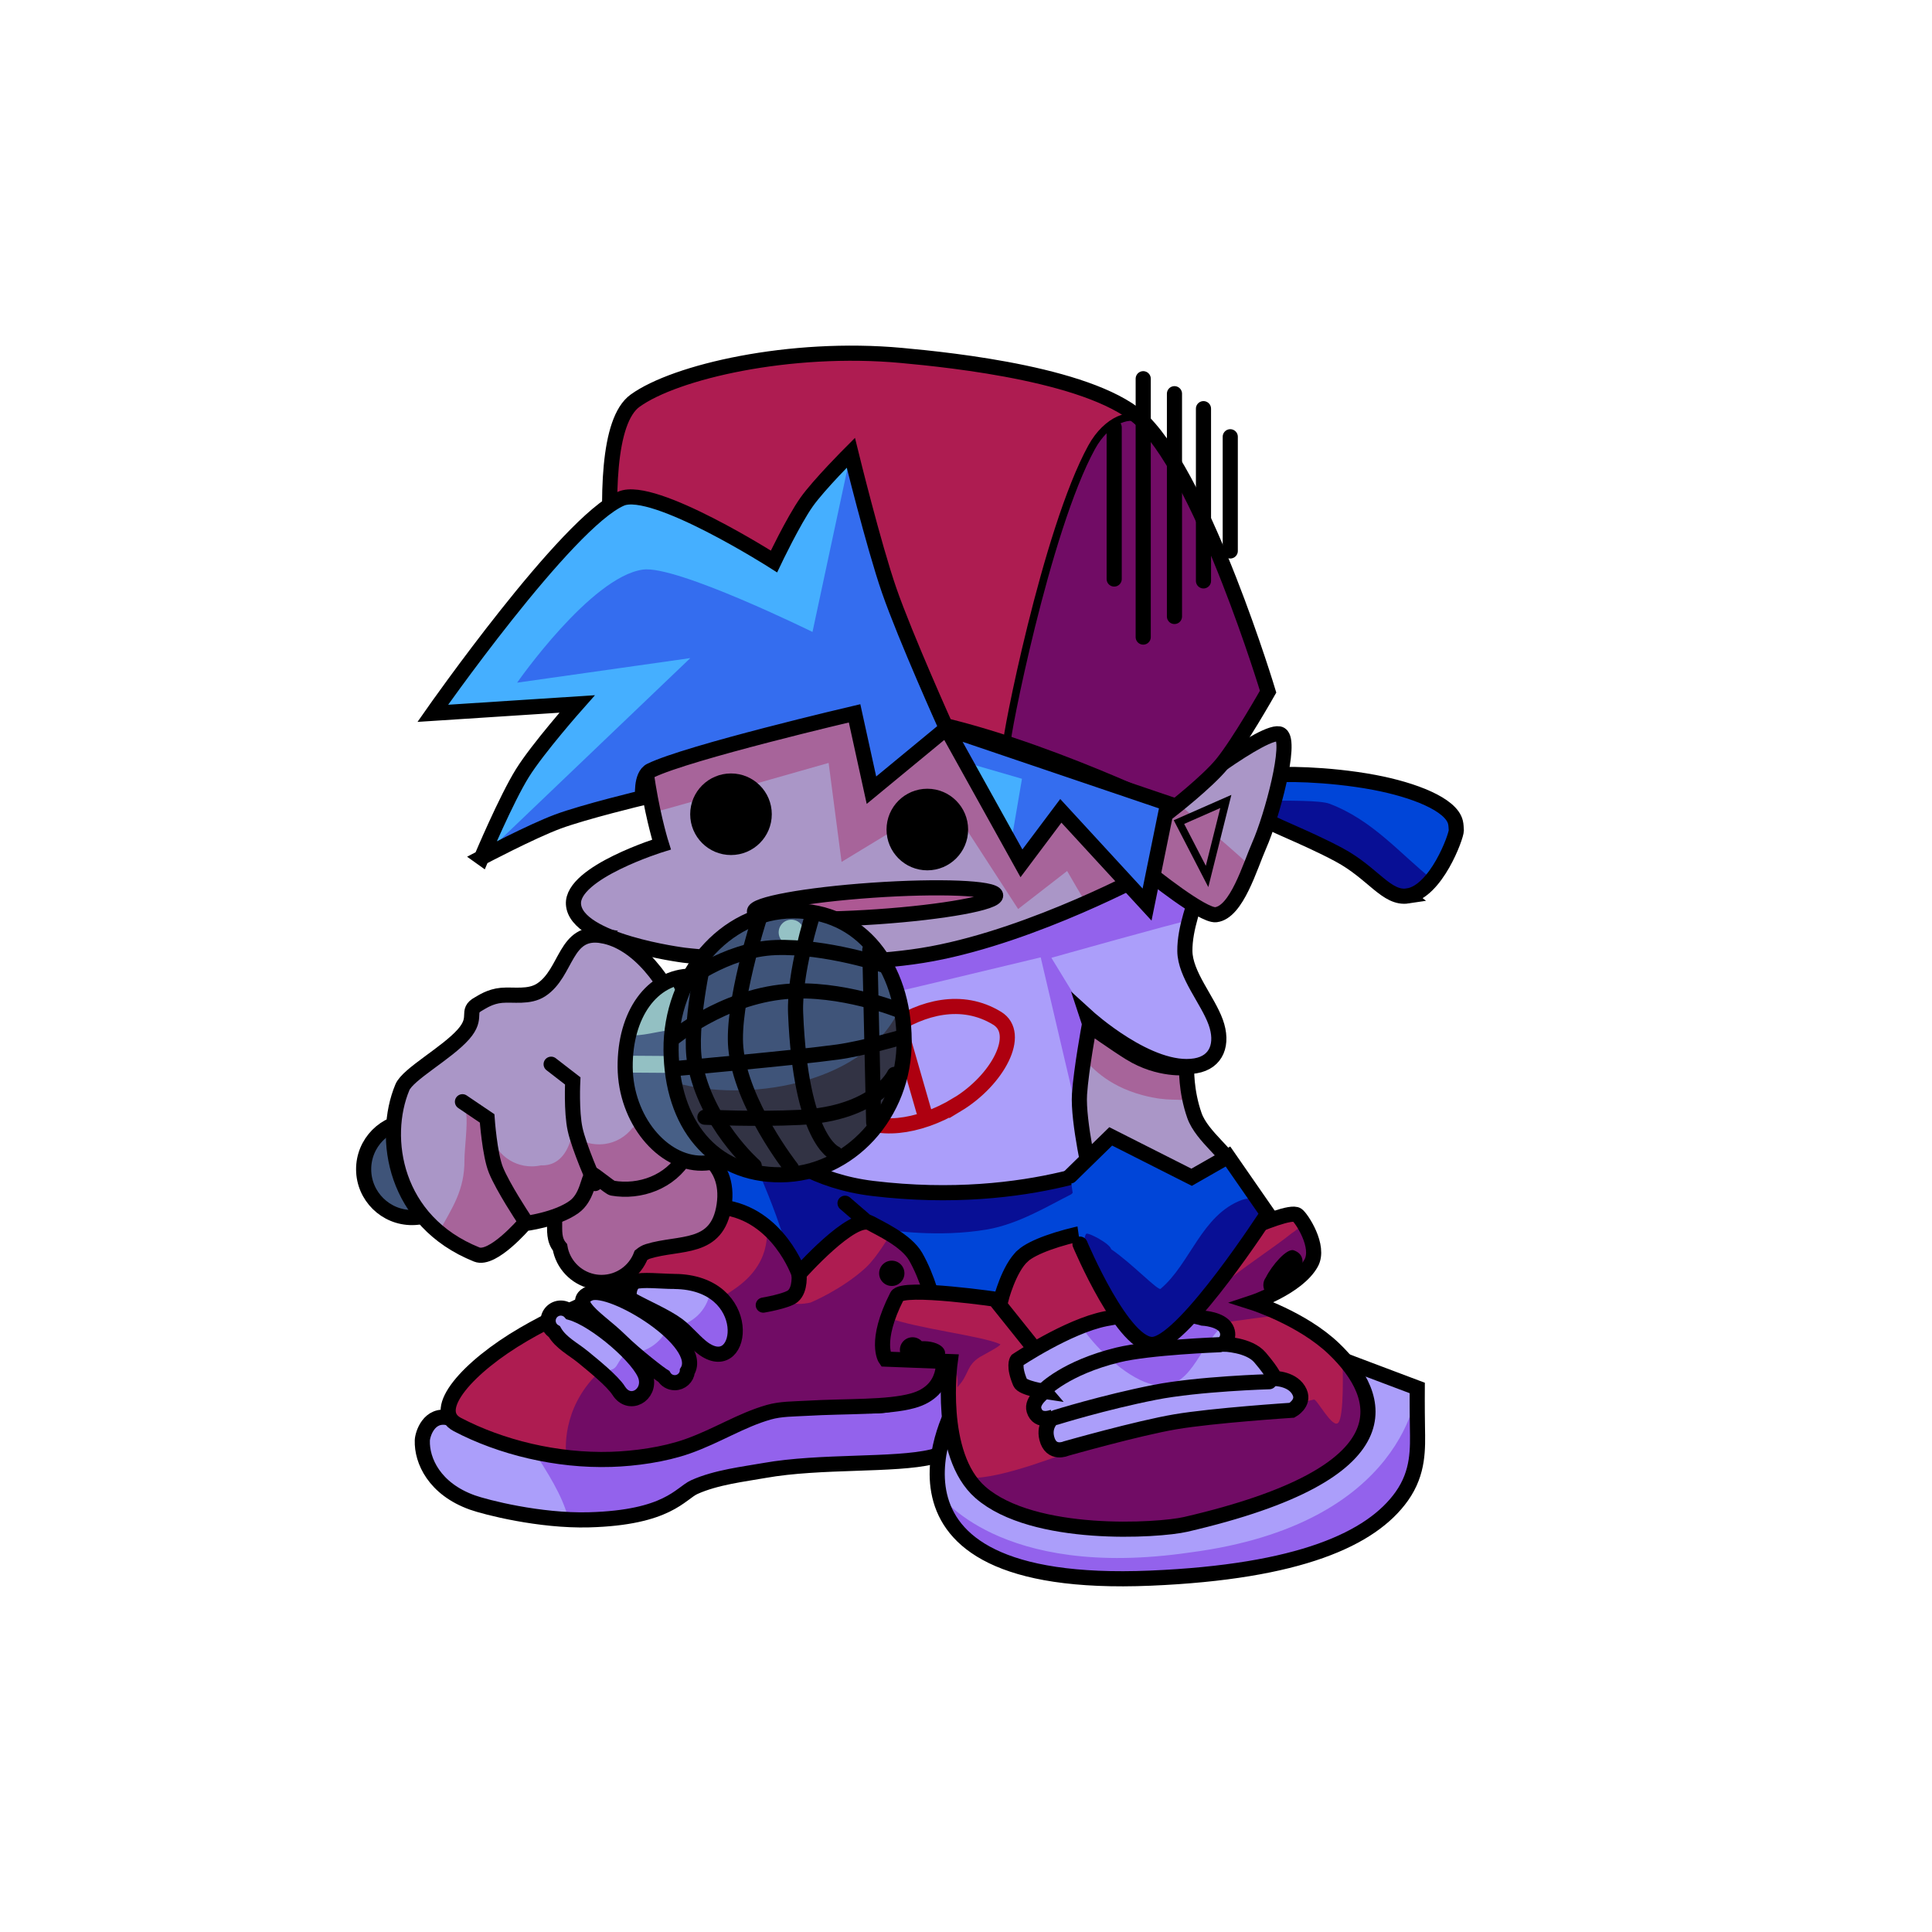 <svg version="1.1" xmlns="http://www.w3.org/2000/svg" xmlns:xlink="http://www.w3.org/1999/xlink" width="127.667" height="127.667" viewBox="0,0,127.667,127.667"><g transform="translate(-176.167,-116.167)"><g data-paper-data="{&quot;isPaintingLayer&quot;:true}" fill-rule="nonzero" stroke-linejoin="miter" stroke-miterlimit="10" stroke-dasharray="" stroke-dashoffset="0" style="mix-blend-mode: normal"><g stroke="#000000" stroke-width="1" stroke-linecap="butt"><path d="M229.703,181.143c0.508,-1.194 2.053,-4.042 3.336,-4.569c3.659,-1.502 4.696,2.315 4.866,4.863c-0.098,2.367 -1.487,6.044 -3.944,8.602c-1.694,1.764 -3.358,2.772 -4.883,3.376c-0.52,0.206 -2.896,-0.055 -4.828,-3.403c-1.806,-3.13 -2.784,-7.707 -1.596,-8.393c1.022,-0.59 6.695,0.362 6.695,0.362z" fill="#dc94e7"/><path d="M225.682,185.35c0.053,0.043 0.083,0.075 0.083,0.075l0.639,0.803c0.269,0.828 0.216,1.564 0.201,2.281c-0.019,0.883 -0.087,1.733 -0.697,2.641c-4.226,5.166 -15.224,6.398 -14.832,-2.757c0.183,-3.818 3.797,-4.843 7.537,-4.751c2.548,0.063 5.158,0.535 6.763,1.42c0,0 0.179,0.099 0.307,0.288z" fill="#f89688"/></g><g><g stroke="#000000"><path d="M253.494,193.318l1.758,9.735l-37.568,-0.986c0,0 -0.44,-9.541 1.272,-11.346c0.593,-0.626 7.22,2.039 7.22,2.039l-0.543,-3.817z" fill="#0045d8" stroke-width="0" stroke-linecap="round"/><path d="M246.958,195.084c-1.505,0.752 -3.466,1.964 -5.555,2.325c-3.234,0.559 -6.473,0.038 -6.473,0.038c0,0 0.303,3.493 0.187,5.077l-6.308,-0.166c0.11,-1.296 -0.574,-3.713 -1.366,-5.892c-0.629,-1.73 -1.373,-3.356 -1.504,-3.813c0.151,0.067 0.236,0.106 0.236,0.106l-0.543,-3.817l21.465,3.379c0,0 0.436,0.795 0.406,1.593c-0.02,0.515 -0.484,1.157 -0.546,1.168z" fill="#080f95" stroke-width="0" stroke-linecap="butt"/><path d="M253.494,193.318l1.758,9.735l-37.568,-0.986c0,0 -0.44,-9.541 1.272,-11.346c0.593,-0.626 7.22,2.039 7.22,2.039l-0.543,-3.817z" fill="none" stroke-width="1" stroke-linecap="round"/><path d="M232.008,195.677l2.187,1.887" fill="none" stroke-width="1" stroke-linecap="round"/></g><g><path d="M240.613,209.636c0,0.335 -1.631,2.504 -2.855,2.799c-2.462,0.593 -7.389,0.242 -11.077,0.901c-1.337,0.239 -3.196,0.449 -4.631,1.098c-0.924,0.418 -1.743,2.021 -6.963,2.163c-3.257,0.089 -6.834,-0.832 -7.712,-1.147c-2.502,-0.898 -3.344,-2.765 -3.301,-4.098c0.013,-0.39 0.428,-1.816 1.76,-1.488c0.906,0.223 3.464,1.845 6.173,2.245c3.293,0.486 6.895,0.062 7.942,-0.194c2.515,-0.615 4.63,-2.038 7.069,-2.817c2.582,-0.825 5.972,0.35 8.047,-0.152c2.71,-0.655 3.813,-2.837 4.394,-2.556c0.938,0.454 1.155,2.559 1.155,3.246z" fill="#ab9efa" stroke="none" stroke-width="0" stroke-linecap="butt"/><path d="M237.758,212.435c-2.462,0.593 -7.389,0.242 -11.077,0.901c-1.337,0.239 -3.196,0.449 -4.631,1.098c-0.924,0.418 -1.743,2.021 -6.963,2.163c-0.444,0.012 -0.894,0.005 -1.342,-0.016c-0.436,-1.68 -1.419,-3.106 -2.326,-4.578c0.195,0.041 0.39,0.076 0.587,0.105c3.293,0.486 6.895,0.062 7.942,-0.194c2.515,-0.615 4.63,-2.038 7.069,-2.817c2.582,-0.825 5.972,0.35 8.047,-0.152c2.71,-0.655 3.813,-2.837 4.394,-2.556c0.938,0.454 1.155,2.559 1.155,3.246c0,0.335 -1.631,2.504 -2.855,2.799z" fill="#9362ec" stroke="none" stroke-width="0" stroke-linecap="butt"/><path d="M240.613,209.636c0,0.335 -1.631,2.504 -2.855,2.799c-2.462,0.593 -7.389,0.242 -11.077,0.901c-1.337,0.239 -3.196,0.449 -4.631,1.098c-0.924,0.418 -1.743,2.021 -6.963,2.163c-3.257,0.089 -6.834,-0.832 -7.712,-1.147c-2.502,-0.898 -3.344,-2.765 -3.301,-4.098c0.013,-0.39 0.428,-1.816 1.76,-1.488c0.906,0.223 3.464,1.845 6.173,2.245c3.293,0.486 6.895,0.062 7.942,-0.194c2.515,-0.615 4.63,-2.038 7.069,-2.817c2.582,-0.825 5.972,0.35 8.047,-0.152c2.71,-0.655 3.813,-2.837 4.394,-2.556c0.938,0.454 1.155,2.559 1.155,3.246z" fill="none" stroke="#000000" stroke-width="1" stroke-linecap="butt"/><path d="M217.555,201.209l-1.329,-3.731c0,0 2.811,-2.124 7.657,-1.541c3.722,0.447 5.08,4.415 5.08,4.415c0,0 3.575,-4.041 4.74,-3.354c0.516,0.304 2.344,1.108 2.975,2.217c1.537,2.704 1.806,6.626 1.806,6.626c0,0 0.417,2.214 -1.991,2.885c-1.68,0.469 -4.343,0.344 -7.032,0.501c-0.853,0.05 -1.696,0.034 -2.49,0.26c-1.844,0.524 -3.423,1.567 -5.376,2.256c-1.554,0.548 -3.472,0.81 -5.042,0.859c-3.611,0.113 -7.303,-0.803 -10.162,-2.301c-1.835,-0.961 0.719,-3.828 4.374,-5.956c3.267,-1.902 6.791,-3.135 6.791,-3.135z" fill="#ae1c51" stroke="#000000" stroke-width="0" stroke-linecap="round"/><path d="M226.89,197.311c0.569,0.502 1.738,1.993 1.902,3.004c0.139,0.857 -0.709,1.235 -0.485,1.757c0.199,0.463 1.428,0.166 1.428,0.166c0,0 2.047,-0.844 3.629,-2.292c0.772,-0.707 1.641,-2.23 1.641,-2.23c0,0 1.333,0.9 1.673,1.499c1.537,2.704 1.806,6.626 1.806,6.626c0,0 0.417,2.214 -1.991,2.885c-1.68,0.469 -4.343,0.344 -7.032,0.501c-0.853,0.05 -1.696,0.034 -2.49,0.26c-1.844,0.524 -3.423,1.567 -5.376,2.256c-1.554,0.548 -3.472,0.81 -5.042,0.859c-0.985,0.031 -2.956,-0.128 -2.956,-0.128c0,0 -0.456,-2.697 1.665,-5.126c2.448,-2.803 6.883,-4.112 9.65,-6.151c2.494,-1.838 1.783,-4.058 1.979,-3.885z" fill="#710c65" stroke="#000000" stroke-width="0" stroke-linecap="round"/><path d="M228.963,200.308c0,0 0.129,1.064 -0.406,1.511c-0.388,0.325 -1.953,0.59 -1.953,0.59" fill="none" stroke="#000000" stroke-width="1" stroke-linecap="round"/><path d="M234.26,200.308c0,-0.462 0.374,-0.836 0.836,-0.836c0.462,0 0.836,0.374 0.836,0.836c0,0.462 -0.374,0.836 -0.836,0.836c-0.462,0 -0.836,-0.374 -0.836,-0.836z" fill="#000000" stroke="none" stroke-width="0.5" stroke-linecap="butt"/><path d="M217.555,201.209l-1.329,-3.731c0,0 2.811,-2.124 7.657,-1.541c3.722,0.447 5.08,4.415 5.08,4.415c0,0 3.575,-4.041 4.74,-3.354c0.516,0.304 2.344,1.108 2.975,2.217c1.537,2.704 1.806,6.626 1.806,6.626c0,0 0.417,2.214 -1.991,2.885c-1.68,0.469 -4.343,0.344 -7.032,0.501c-0.853,0.05 -1.696,0.034 -2.49,0.26c-1.844,0.524 -3.423,1.567 -5.376,2.256c-1.554,0.548 -3.472,0.81 -5.042,0.859c-3.611,0.113 -7.303,-0.803 -10.162,-2.301c-1.835,-0.961 0.719,-3.828 4.374,-5.956c3.267,-1.902 6.791,-3.135 6.791,-3.135z" fill="none" stroke="#000000" stroke-width="1" stroke-linecap="round"/><path d="M212.388,203.439c0,-0.269 0.127,-0.508 0.323,-0.661c-0.142,0.306 -0.231,0.642 -0.253,0.996c-0.045,-0.103 -0.07,-0.216 -0.07,-0.335z" fill="#db93e6" stroke="none" stroke-width="0.5" stroke-linecap="butt"/><path d="M220.729,200.845c5.363,0.047 4.656,6.303 1.977,4.474c-0.564,-0.385 -1.146,-1.136 -1.753,-1.588c-0.808,-0.602 -2.207,-1.188 -3.053,-1.672c-0.291,-0.131 -0.169,-1.019 0.235,-1.192c0.404,-0.173 1.733,-0.029 2.595,-0.021z" fill="#ab9efa" stroke="none" stroke-width="0.5" stroke-linecap="butt"/><path d="M221.589,206.784c-0.043,0.422 -0.399,0.751 -0.832,0.751c-0.307,0 -0.575,-0.165 -0.721,-0.412c-0.231,-0.132 -1.851,-1.371 -2.881,-2.384c-0.872,-0.857 -1.898,-1.528 -2.335,-2.165c-0.321,-0.467 -0.114,-0.78 0.332,-0.95c1.444,-0.55 7.604,3.206 6.437,5.159z" data-paper-data="{&quot;index&quot;:null}" fill="#ab9efa" stroke="none" stroke-width="0.5" stroke-linecap="butt"/><path d="M218.849,207.163c0.335,1.267 -1.091,2.009 -1.795,0.903c-0.419,-0.658 -1.71,-1.692 -2.341,-2.213c-0.664,-0.549 -1.484,-0.942 -1.913,-1.693c-0.246,-0.145 -0.412,-0.414 -0.412,-0.721c0,-0.462 0.374,-0.836 0.836,-0.836c0.254,0 0.482,0.114 0.636,0.293c1.656,0.454 4.673,3.07 4.989,4.268z" fill="#ab9efa" stroke="none" stroke-width="0.5" stroke-linecap="butt"/><path d="M222.706,205.318c-0.542,-0.37 -1.101,-1.078 -1.683,-1.534c1.105,-0.277 1.948,-1.213 2.087,-2.366c2.652,1.513 1.778,5.39 -0.405,3.9z" fill="#9362ec" stroke="none" stroke-width="0.5" stroke-linecap="butt"/><path d="M221.589,206.784c-0.043,0.422 -0.399,0.751 -0.832,0.751c-0.307,0 -0.575,-0.165 -0.721,-0.412c-0.169,-0.097 -1.454,-0.787 -2.106,-1.547c0.89,-0.064 1.664,-0.546 2.127,-1.251c0.747,0.866 1.941,1.773 1.531,2.459z" data-paper-data="{&quot;index&quot;:null}" fill="#9362ec" stroke="none" stroke-width="0.5" stroke-linecap="butt"/><path d="M218.849,207.163c0.335,1.267 -1.091,2.009 -1.795,0.903c-0.24,-0.377 -0.503,-0.877 -0.803,-1.333c0.743,-0.056 0.605,-0.403 1.072,-0.927c0.368,0.515 1.432,0.999 1.526,1.357z" fill="#9362ec" stroke="none" stroke-width="0.5" stroke-linecap="butt"/><path d="M220.729,200.845c5.363,0.047 4.656,6.303 1.977,4.474c-0.564,-0.385 -1.146,-1.136 -1.753,-1.588c-0.808,-0.602 -2.207,-1.188 -3.053,-1.672c-0.291,-0.131 -0.169,-1.019 0.235,-1.192c0.404,-0.173 1.733,-0.029 2.595,-0.021z" fill="none" stroke="#000000" stroke-width="1" stroke-linecap="butt"/><path d="M221.589,206.784c-0.043,0.422 -0.399,0.751 -0.832,0.751c-0.307,0 -0.575,-0.165 -0.721,-0.412c-0.231,-0.132 -1.851,-1.371 -2.881,-2.384c-0.872,-0.857 -1.898,-1.528 -2.335,-2.165c-0.321,-0.467 -0.114,-0.78 0.332,-0.95c1.444,-0.55 7.604,3.206 6.437,5.159z" data-paper-data="{&quot;index&quot;:null}" fill="none" stroke="#000000" stroke-width="1" stroke-linecap="butt"/><path d="M217.054,208.067c-0.419,-0.658 -1.71,-1.692 -2.341,-2.213c-0.664,-0.549 -1.484,-0.942 -1.913,-1.693c-0.246,-0.145 -0.412,-0.414 -0.412,-0.721c0,-0.462 0.374,-0.836 0.836,-0.836c0.254,0 0.482,0.114 0.636,0.293c1.656,0.454 4.673,3.07 4.989,4.268c0.317,1.198 -1.091,2.009 -1.795,0.903z" fill="none" stroke="#000000" stroke-width="1" stroke-linecap="butt"/></g><g><path d="M239.37,208.914c0,0 0.392,8.34 14.607,6.239c13.499,-1.995 10.839,-9.156 10.839,-9.156l5.003,1.887c0,0 -0.009,1.189 0.013,2.617c0.02,1.372 0.095,2.951 -1.037,4.543c-2,2.814 -6.761,4.992 -16.602,5.407c-20.062,0.846 -12.823,-11.538 -12.823,-11.538z" fill="#ab9efa" stroke="#000000" stroke-width="0" stroke-linecap="round"/><path d="M238.241,214.926c-0.017,-0.079 3.879,5.673 16.551,3.83c14.357,-1.866 15.027,-10.871 15.027,-10.871c0,0 -0.009,1.189 0.013,2.617c0.02,1.372 0.095,2.951 -1.037,4.543c-2,2.814 -6.761,4.992 -16.602,5.407c-10.113,0.426 -13.289,-2.509 -13.951,-5.525z" fill="#9362ec" stroke="#000000" stroke-width="0" stroke-linecap="round"/><path d="M239.37,208.914c0,0 0.392,8.34 14.607,6.239c13.499,-1.995 10.839,-9.156 10.839,-9.156l5.003,1.887c0,0 -0.009,1.189 0.013,2.617c0.02,1.372 0.095,2.951 -1.037,4.543c-2,2.814 -6.761,4.992 -16.602,5.407c-20.062,0.846 -12.823,-11.538 -12.823,-11.538z" fill="none" stroke="#000000" stroke-width="1" stroke-linecap="round"/><path d="M243.758,199.145c1.316,-1.176 6.834,-2.372 9.541,-1.847c1.634,0.317 1.353,1.938 1.353,1.938c0,0 6.505,-3.29 7.231,-2.782c0.283,0.198 1.533,2.077 0.927,3.174c-0.898,1.625 -3.87,2.611 -3.87,2.611c0,0 0.387,0.123 0.98,0.366c-4.38,0.271 -10.457,2.817 -13.096,2.978c-0.289,0.018 -0.094,-0.573 -0.15,-0.857c-0.239,-1.212 -0.365,-2.585 -1.152,-3.605c-0.532,-0.69 -1.208,-1.287 -1.967,-1.77c0.065,-0.074 0.132,-0.143 0.201,-0.205z" fill="#ff292e" stroke="#000000" stroke-width="0" stroke-linecap="butt"/><path d="M238.956,206.141l-4.266,-0.164c0,0 -0.76,-1.066 0.65,-3.956l0.443,0.776c0.896,1.568 5.913,-0.097 5.43,2.85c-0.111,0.679 -0.521,0.928 -1.671,1.494c0.111,-0.615 -0.586,-1 -0.586,-1z" fill="#ff292e" stroke="#000000" stroke-width="0" stroke-linecap="butt"/><path d="M258.172,209.1c0.369,-0.083 0.882,-0.111 1.469,-0.118c-0.646,0.168 -1.328,0.236 -2.029,0.242c0.207,-0.045 0.395,-0.087 0.56,-0.124z" fill="#ac0e49" stroke="#000000" stroke-width="0" stroke-linecap="butt"/><path d="M242.301,202.067c0,0 0.523,-2.087 1.457,-2.921c1.316,-1.176 6.834,-2.372 9.541,-1.847c1.634,0.317 1.353,1.938 1.353,1.938c0,0 6.505,-3.29 7.231,-2.782c0.283,0.198 1.533,2.077 0.927,3.174c-0.898,1.625 -3.87,2.611 -3.87,2.611c0,0 3.277,1.041 5.383,3.064c3.272,3.142 5.004,8.168 -9.808,11.596c-1.791,0.414 -10.065,0.936 -13.559,-2.113c-2.86,-2.496 -2.001,-8.644 -2.001,-8.644l-4.266,-0.164c0,0 -0.796,-1.117 0.754,-4.164c0.362,-0.713 6.858,0.254 6.858,0.254z" fill="#ae1c51" stroke="#000000" stroke-width="0" stroke-linecap="round"/><path d="M238.956,206.141l-4.266,-0.164c0,0 -0.543,-0.761 0.14,-2.742c1.976,0.736 6.212,1.201 7.428,1.756c0.145,0.066 -1.201,0.759 -1.351,0.855c-0.891,0.567 -0.699,1.128 -1.403,1.903c-0.025,0.027 -0.049,0.055 -0.073,0.083c0.14,-1.006 -0.475,-1.691 -0.475,-1.691z" fill="#710c65" stroke="#000000" stroke-width="0" stroke-linecap="butt"/><path d="M238.216,206.272c-0.273,0.244 -2.55,0.173 -2.501,-0.539c-0.053,-0.11 -0.083,-0.234 -0.083,-0.364c0,-0.462 0.374,-0.836 0.836,-0.836c0.241,0 0.457,0.102 0.61,0.264c1.116,-0.05 2.129,0.589 1.138,1.475z" fill="#000000" stroke="none" stroke-width="0.5" stroke-linecap="butt"/><path d="M254.516,216.898c-1.791,0.414 -10.065,0.936 -13.559,-2.113c-0.32,-0.279 -0.583,-0.603 -0.798,-0.96c3.213,0.178 11.224,-3.766 14.153,-4.468c1.761,-0.422 5.913,0.014 8.682,-0.709c0.185,-0.048 1.226,1.942 1.602,1.538c0.401,-0.429 0.299,-3.595 0.284,-4.303c2.77,3.154 3.565,7.791 -10.365,11.015z" fill="#710c65" stroke="#000000" stroke-width="0" stroke-linecap="butt"/><path d="M262.81,199.628c-0.898,1.625 -3.87,2.611 -3.87,2.611c0,0 0.889,0.283 2.039,0.839c-2.618,0.167 -5.352,0.925 -5.54,0.303c-0.449,-1.481 3.967,-4.013 6.075,-5.714c0.3,-0.184 0.562,-0.424 0.772,-0.704c0.434,0.681 0.96,1.876 0.523,2.665z" fill="#710c65" stroke="#000000" stroke-width="0" stroke-linecap="butt"/><path d="M242.086,202.238l2.402,3.002" fill="none" stroke="#000000" stroke-width="1" stroke-linecap="round"/><path d="M245.202,208.114c0,0 -1.467,-0.219 -1.621,-0.583c-0.466,-1.103 -0.208,-1.475 -0.208,-1.475c0,0 3.347,-2.245 5.842,-2.745c4.079,-0.817 6.423,-0.043 6.423,-0.043c0,0 1.216,0.058 1.553,0.687c0.313,0.583 -0.181,1.028 -0.181,1.028c0,0 1.696,0.035 2.417,0.883c0.946,1.112 0.956,1.39 0.956,1.39c0,0 1.265,-0.003 1.67,0.921c0.317,0.724 -0.512,1.18 -0.512,1.18c0,0 -5.207,0.339 -7.707,0.763c-2.475,0.42 -7.218,1.767 -7.218,1.767c0,0 -0.991,0.447 -1.276,-0.674c-0.236,-0.931 0.461,-1.428 0.461,-1.428c0,0 -1.032,0.465 -1.306,-0.437c-0.187,-0.616 0.706,-1.235 0.706,-1.235z" fill="#ab9efa" stroke="#000000" stroke-width="0" stroke-linecap="round"/><path d="M249.215,203.31c4.079,-0.817 6.423,-0.043 6.423,-0.043c0,0 0.908,0.043 1.373,0.461c-1.717,1.496 -2.128,4.451 -4.626,3.937c-1.531,-0.315 -3.564,-2.094 -4.786,-3.859c0.55,-0.217 1.102,-0.394 1.616,-0.497z" fill="#9362ec" stroke="#000000" stroke-width="0" stroke-linecap="round"/><path d="M245.931,209.829c0,0 3.183,-0.995 6.535,-1.654c2.905,-0.571 7.574,-0.705 7.574,-0.705" fill="none" stroke="#000000" stroke-width="1" stroke-linecap="round"/><path d="M245.159,208.028c0,0 1.427,-1.483 4.888,-2.328c2.061,-0.503 6.706,-0.674 6.706,-0.674" fill="none" stroke="#000000" stroke-width="1" stroke-linecap="round"/><path d="M245.202,208.114c0,0 -1.467,-0.219 -1.621,-0.583c-0.466,-1.103 -0.208,-1.475 -0.208,-1.475c0,0 3.347,-2.245 5.842,-2.745c4.079,-0.817 6.423,-0.043 6.423,-0.043c0,0 1.216,0.058 1.553,0.687c0.313,0.583 -0.181,1.028 -0.181,1.028c0,0 1.696,0.035 2.417,0.883c0.946,1.112 0.956,1.39 0.956,1.39c0,0 1.265,-0.003 1.67,0.921c0.317,0.724 -0.512,1.18 -0.512,1.18c0,0 -5.207,0.339 -7.707,0.763c-2.475,0.42 -7.218,1.767 -7.218,1.767c0,0 -0.991,0.447 -1.276,-0.674c-0.236,-0.931 0.461,-1.428 0.461,-1.428c0,0 -1.032,0.465 -1.306,-0.437c-0.187,-0.616 0.706,-1.235 0.706,-1.235z" fill="none" stroke="#000000" stroke-width="1" stroke-linecap="round"/><path d="M261.65,198.786c1.15,0.383 0.404,1.847 -0.4,2.633c-0.13,0.293 -0.424,0.498 -0.765,0.498c-0.462,0 -0.836,-0.374 -0.836,-0.836c0,-0.187 0.061,-0.359 0.165,-0.498c0.393,-0.795 1.384,-1.947 1.837,-1.796z" fill="#000000" stroke="none" stroke-width="0.5" stroke-linecap="butt"/><path d="M243.758,199.145c1.316,-1.176 6.834,-2.372 9.541,-1.847c1.634,0.317 1.353,1.938 1.353,1.938c0,0 6.505,-3.29 7.231,-2.782c0.283,0.198 1.533,2.077 0.927,3.174c-0.898,1.625 -3.87,2.611 -3.87,2.611c0,0 3.277,1.041 5.383,3.064c3.272,3.142 5.004,8.168 -9.808,11.596c-1.791,0.414 -10.065,0.936 -13.559,-2.113c-2.86,-2.496 -2.001,-8.644 -2.001,-8.644l-4.266,-0.164c0,0 -0.796,-1.117 0.754,-4.164c0.362,-0.713 6.858,0.254 6.858,0.254c0,0 0.523,-2.087 1.457,-2.921z" fill="none" stroke="#000000" stroke-width="1" stroke-linecap="round"/></g><g><path d="M234.911,180.97c0,0 -1.026,-4.096 1.032,-5.337c5.69,-3.434 12.348,-2.328 12.348,-2.328c0,0 4.35,-2.344 6.741,-1.588c2.153,0.681 -0.595,4.242 -0.569,7.296c0.013,1.556 1.508,3.231 2.038,4.7c0.511,1.415 0.087,2.649 -1.344,2.887c-3.022,0.501 -7.144,-3.259 -7.144,-3.259l3.03,9.199c0,0 -6.684,3.431 -17.205,2.161c-7.482,-0.903 -9.798,-6.761 -9.798,-6.761c0,0 2.671,-2.617 4.488,-3.781c1.807,-1.159 6.384,-3.188 6.384,-3.188z" fill="#ab9efa" stroke="#000000" stroke-width="0" stroke-linecap="round"/><path d="M234.911,180.97c0,0 -1.026,-4.096 1.032,-5.337c5.69,-3.434 12.348,-2.328 12.348,-2.328c0,0 4.35,-2.344 6.741,-1.588c1.684,0.533 0.37,2.828 -0.271,5.264c-0.707,0.111 -9.118,2.478 -9.118,2.478l2.369,3.881l3.03,9.199c0,0 -0.972,0.499 -2.759,1.046c-0.183,-0.614 -3.346,-14.155 -3.346,-14.155c0,0 -13.832,3.325 -13.6,3.212c1.783,-0.878 3.573,-1.672 3.573,-1.672z" fill="#9362ec" stroke="#000000" stroke-width="0" stroke-linecap="butt"/><path d="M248.291,173.304c0,0 4.35,-2.344 6.741,-1.588c2.153,0.681 -0.595,4.242 -0.569,7.296c0.013,1.556 1.508,3.231 2.038,4.7c0.511,1.415 0.087,2.649 -1.344,2.887c-3.022,0.501 -7.144,-3.259 -7.144,-3.259l3.03,9.199c0,0 -6.684,3.431 -17.205,2.161c-7.482,-0.903 -9.798,-6.761 -9.798,-6.761c0,0 2.671,-2.617 4.488,-3.781c1.807,-1.159 6.384,-3.188 6.384,-3.188c0,0 -1.026,-4.096 1.032,-5.337c2.058,-1.242 12.348,-2.328 12.348,-2.328z" fill="none" stroke="#000000" stroke-width="1" stroke-linecap="round"/><g fill="none" stroke="#ae0010" stroke-width="1"><path d="M239.397,189.172c-2.618,1.578 -5.393,1.835 -6.865,0.669c-1.512,-1.197 -0.032,-4.019 2.573,-5.754c1.967,-1.311 4.595,-2.075 6.954,-0.633c1.657,1.013 0.058,4.079 -2.662,5.718z" stroke-linecap="butt"/><path d="M235.583,183.926l1.63,5.661" stroke-linecap="round"/></g><path d="M247.698,173.879c-0.158,0.277 -0.33,0.54 -0.515,0.79c-1.857,2.513 -4.998,3.679 -8.276,3.616c-1.079,-0.021 -3.584,-0.185 -3.344,-1.838c0.445,-3.069 11.252,-4.114 11.71,-3.313z" fill="#f89688" stroke="#000000" stroke-width="1" stroke-linecap="butt"/></g><g stroke="#000000" stroke-linecap="round"><path d="M248.148,183.926c0,0 1.778,1.258 2.701,1.827c1.918,1.184 3.732,0.96 3.732,0.96c0,0 -0.067,1.518 0.515,3.171c0.497,1.408 2.422,2.669 2.344,3.3c-0.163,1.331 -2.476,2.066 -4.533,2.162c-3.404,0.159 -4.603,-1.128 -4.603,-1.128c0,0 -0.923,-3.934 -0.803,-5.753c0.107,-1.617 0.646,-4.54 0.646,-4.54z" fill="#aa96c7" stroke-width="0"/><path d="M248.148,183.926c0,0 1.778,1.258 2.701,1.827c1.918,1.184 3.732,0.96 3.732,0.96c0,0 -0.044,0.991 0.246,2.243c-0.829,-0.25 -1.373,0.053 -3.141,-0.415c-2.501,-0.662 -3.477,-2.026 -3.911,-2.371c0.178,-1.191 0.373,-2.244 0.373,-2.244z" fill="#a7649a" stroke-width="0"/><path d="M250.849,185.753c1.918,1.184 3.732,0.96 3.732,0.96c0,0 -0.067,1.518 0.515,3.171c0.497,1.408 2.422,2.669 2.344,3.3c-0.163,1.331 -2.476,2.066 -4.533,2.162c-3.404,0.159 -4.603,-1.128 -4.603,-1.128c0,0 -0.923,-3.934 -0.803,-5.753c0.107,-1.617 0.646,-4.54 0.646,-4.54c0,0 1.778,1.258 2.701,1.827z" fill="none" stroke-width="1"/></g><g><path d="M246.89,193.876l2.674,-2.616l5.346,2.702l2.402,-1.372l2.616,3.774c0,0 -5.356,8.287 -7.496,8.635c-1.979,0.322 -4.898,-6.619 -4.898,-6.619z" fill="#0045d8" stroke="#000000" stroke-width="0" stroke-linecap="round"/><path d="M252.857,201.334c1.974,-1.657 2.707,-4.894 5.388,-5.88c0.4,-0.147 1.263,-0.171 1.427,0.362c0.304,0.991 -5.778,9.206 -7.379,9.146c-1.398,-0.053 -3.396,-3.065 -4.22,-5.178c-0.486,-1.247 -0.2,-2.069 -0.122,-2.089c0.136,-0.096 1.561,0.644 1.643,1.021c1.362,0.928 3.096,2.759 3.263,2.618z" fill="#080f95" stroke="none" stroke-width="0.5" stroke-linecap="butt"/><path d="M246.89,193.875l2.674,-2.616l5.346,2.702l2.402,-1.372l2.616,3.774c0,0 -5.356,8.287 -7.496,8.635c-1.979,0.322 -4.898,-6.619 -4.898,-6.619" fill="none" stroke="#000000" stroke-width="1" stroke-linecap="round"/></g></g><path d="M176.167,243.833v-127.667h127.667v127.667z" fill="none" stroke="none" stroke-width="NaN" stroke-linecap="butt"/><g><path d="M269.193,175.371c-1.402,0.214 -2.287,-1.509 -4.538,-2.716c-2.295,-1.23 -4.79,-2.115 -5.085,-2.473c-0.824,-1.001 0.257,-2.093 0.853,-2.767c0.114,-0.129 3.44,-0.136 6.554,0.452c2.62,0.494 5.089,1.458 5.368,2.64c0.022,0.094 0.035,0.188 0.04,0.281c0.01,0.082 0.015,0.165 0.015,0.249c0,0.419 -1.337,4.048 -3.208,4.333z" fill="#0045d8" stroke="none" stroke-width="0.5" stroke-linecap="butt"/><path d="M269.193,175.371c-1.402,0.214 -2.287,-1.509 -4.538,-2.716c-2.295,-1.23 -4.79,-2.115 -5.085,-2.473c-0.297,-0.361 -0.346,-0.733 -0.261,-1.093c2.071,-0.029 4.119,-0.031 4.693,0.183c2.85,1.064 4.685,3.314 6.803,5.004c-0.465,0.566 -1.011,1.003 -1.613,1.095z" fill="#080f95" stroke="none" stroke-width="0.5" stroke-linecap="butt"/><path d="M269.193,175.371c-1.402,0.214 -2.287,-1.509 -4.538,-2.716c-2.295,-1.23 -4.79,-2.115 -5.085,-2.473c-0.824,-1.001 0.257,-2.093 0.853,-2.767c0.114,-0.129 3.44,-0.136 6.554,0.452c2.62,0.494 5.089,1.458 5.368,2.64c0.022,0.094 0.035,0.188 0.04,0.281c0.01,0.082 0.015,0.165 0.015,0.249c0,0.419 -1.337,4.048 -3.208,4.333z" fill="none" stroke="#000000" stroke-width="1" stroke-linecap="butt"/><g fill="#000000" stroke="#000000" stroke-width="1" stroke-linecap="butt" font-family="&quot;Helvetica Neue&quot;, Helvetica, Arial, sans-serif" font-weight="400" font-size="16" text-anchor="start"/><g stroke="#000000" stroke-linecap="round"><path d="M219.878,171.977c0,0 -7.906,-24.898 14.885,-24.206c23.369,0.71 18.938,21.232 18.938,21.232c0,0 6.186,-4.866 7.088,-4.304c0.762,0.474 -0.575,5.431 -1.41,7.323c-0.617,1.398 -1.485,4.425 -2.867,4.589c-0.87,0.103 -4.422,-2.777 -4.422,-2.777c0,0 -7.507,4.087 -14.344,5.359c-6.752,1.256 -16.381,0.093 -16.381,0.093c0,0 -7.156,-0.904 -7.303,-3.372c-0.125,-2.102 5.816,-3.938 5.816,-3.938z" fill="#aa96c7" stroke-width="0"/><path d="M247.941,175.837c-0.034,0.015 -1.257,-2.115 -1.257,-2.115l-3.239,2.514l-4.745,-7.319l-6.922,4.206l-0.856,-6.542c0,0 -11.58,3.303 -11.587,3.273c-1.308,-6.006 -3.264,-22.651 15.428,-22.083c23.369,0.71 18.938,21.232 18.938,21.232c0,0 5.163,4.307 5.099,4.468c-0.561,1.412 -1.29,3.022 -2.288,3.14c-0.87,0.103 -4.422,-2.777 -4.422,-2.777c0,0 -1.669,0.908 -4.149,2.002z" fill="#a7649a" stroke-width="0"/><path d="M254.073,170.49l3.097,-1.363l-1.239,4.956z" fill="#a7649a" stroke-width="0.5"/><path d="M234.763,147.771c23.369,0.71 18.938,21.232 18.938,21.232c0,0 6.186,-4.866 7.088,-4.304c0.762,0.474 -0.575,5.431 -1.41,7.323c-0.617,1.398 -1.485,4.425 -2.867,4.589c-0.87,0.103 -4.422,-2.777 -4.422,-2.777c0,0 -7.507,4.087 -14.344,5.359c-6.752,1.256 -16.381,0.093 -16.381,0.093c0,0 -7.156,-0.904 -7.303,-3.372c-0.125,-2.102 5.816,-3.938 5.816,-3.938c0,0 -7.906,-24.898 14.885,-24.206z" fill="none" stroke-width="1"/></g><g stroke="#000000" stroke-linecap="round"><path d="M259.963,161.874c0,0 -1.92,3.394 -3.05,4.775c-0.976,1.193 -3.336,3.03 -3.336,3.03c0,0 -10.732,-5.213 -18.191,-6.183c-7.619,-0.99 -17.49,-0.305 -17.49,-0.305c0,0 -3.403,-17.915 0.238,-20.546c2.652,-1.916 10.24,-3.667 17.595,-2.991c3.352,0.308 12.932,1.29 16.006,4.398c4.119,4.165 8.229,17.821 8.229,17.821z" fill="#ae1c51" stroke-width="0"/><path d="M259.963,161.874c0,0 -1.92,3.394 -3.05,4.775c-0.976,1.193 -3.336,3.03 -3.336,3.03c0,0 -5.197,-2.525 -10.872,-4.387c-0.149,-0.049 2.578,-14.069 5.6,-19.573c1.001,-1.822 2.665,-2.44 3.43,-1.667c4.119,4.165 8.229,17.821 8.229,17.821z" fill="#710c65" stroke-width="0.5"/><path d="M256.913,166.649c-0.976,1.193 -3.336,3.03 -3.336,3.03c0,0 -10.732,-5.213 -18.191,-6.183c-7.619,-0.99 -17.49,-0.305 -17.49,-0.305c0,0 -3.403,-17.915 0.238,-20.546c2.652,-1.916 10.24,-3.667 17.595,-2.991c3.352,0.308 12.932,1.29 16.006,4.398c4.119,4.165 8.229,17.821 8.229,17.821c0,0 -1.92,3.394 -3.05,4.775z" fill="none" stroke-width="1"/></g><g stroke="#000000" stroke-linecap="round"><path d="M218.639,168.879c0,0 -3.856,0.925 -5.618,1.58c-1.789,0.666 -5.037,2.384 -5.037,2.384c0,0 1.624,-3.855 2.703,-5.589c1.025,-1.647 3.616,-4.57 3.616,-4.57l-9.54,0.619c0,0 8.86,-12.656 12.457,-14.19c2.145,-0.915 10.092,4.155 10.092,4.155c0,0 1.275,-2.68 2.157,-3.928c0.803,-1.137 2.922,-3.257 2.922,-3.257c0,0 1.504,6.135 2.535,9.106c1.074,3.095 3.784,9.107 3.784,9.107l14.619,4.956l-1.363,6.69l-5.699,-6.195l-2.602,3.469l-4.956,-8.92l-4.956,4.088l-1.115,-5.08c0,0 -11.011,2.577 -13.478,3.783c-0.672,0.329 -0.522,1.792 -0.522,1.792z" fill="#346def" stroke-width="0"/><path d="M221.781,159.655l-13.797,13.189c0,0 1.624,-3.855 2.703,-5.589c1.025,-1.647 3.616,-4.57 3.616,-4.57l-9.54,0.619c0,0 8.86,-12.656 12.457,-14.19c2.145,-0.915 10.092,4.155 10.092,4.155c0,0 1.275,-2.68 2.157,-3.928c0.803,-1.137 2.922,-3.257 2.922,-3.257l-2.534,11.842c0,0 -9.01,-4.435 -11.21,-4.12c-3.454,0.493 -8.309,7.472 -8.309,7.472z" fill="#45afff" stroke-width="0"/><path d="M243.699,167.629l-0.737,4.32l-3.003,-5.405z" fill="#45afff" stroke-width="0"/><path d="M207.984,172.844c0,0 1.624,-3.855 2.703,-5.589c1.025,-1.647 3.616,-4.57 3.616,-4.57l-9.54,0.619c0,0 8.86,-12.656 12.457,-14.19c2.145,-0.915 10.092,4.155 10.092,4.155c0,0 1.275,-2.68 2.157,-3.928c0.803,-1.137 2.922,-3.257 2.922,-3.257c0,0 1.504,6.135 2.535,9.105c1.074,3.095 3.784,9.107 3.784,9.107l14.619,4.956l-1.363,6.69l-5.699,-6.195l-2.602,3.469l-4.956,-8.92l-4.956,4.088l-1.115,-5.08c0,0 -11.011,2.577 -13.478,3.783c-0.672,0.329 -0.522,1.792 -0.522,1.792c0,0 -3.856,0.925 -5.618,1.58c-1.762,0.656 -5.037,2.384 -5.037,2.384z" fill="none" stroke-width="1"/></g></g><path d="M241.959,175.319c0.093,0.484 -3.399,1.123 -7.8,1.427c-4.401,0.304 -8.044,0.158 -8.138,-0.326c-0.093,-0.484 3.399,-1.123 7.8,-1.427c4.401,-0.304 8.044,-0.158 8.138,0.326z" fill="#ad5893" stroke="#000000" stroke-width="1" stroke-linecap="butt"/><path d="M221.775,169.972c0,-1.489 1.207,-2.696 2.696,-2.696c1.489,0 2.696,1.207 2.696,2.696c0,1.489 -1.207,2.696 -2.696,2.696c-1.489,0 -2.696,-1.207 -2.696,-2.696z" fill="#000000" stroke="none" stroke-width="0.5" stroke-linecap="butt"/><path d="M234.749,170.983c0,-1.489 1.207,-2.696 2.696,-2.696c1.489,0 2.696,1.207 2.696,2.696c0,1.489 -1.207,2.696 -2.696,2.696c-1.489,0 -2.696,-1.207 -2.696,-2.696z" fill="#000000" stroke="none" stroke-width="0.5" stroke-linecap="butt"/><g><path d="M200.197,193.455c-0.014,-1.763 1.405,-3.204 3.168,-3.218c1.763,-0.014 3.204,1.405 3.218,3.168c0.014,1.763 -1.405,3.204 -3.168,3.218c-1.763,0.014 -3.204,-1.405 -3.218,-3.168z" fill="#3f5479" stroke="#000000" stroke-width="1" stroke-linecap="butt"/><path d="M215.967,178.001c4.565,0.795 8.097,10.161 5.492,14.58c-1.003,1.701 -3.003,2.414 -4.825,2.099c-0.166,-0.029 -1.278,-0.969 -1.329,-0.917c-0.288,0.297 -0.326,1.533 -1.212,2.165c-1.196,0.853 -3.267,1.097 -3.267,1.097c0,0 -2.105,2.463 -3.156,2.041c-5.457,-2.188 -6.309,-7.704 -4.914,-11.049c0.364,-0.873 2.931,-2.248 4.039,-3.506c1.014,-1.152 0.096,-1.517 1,-2.007c0.205,-0.111 0.891,-0.498 1.62,-0.559c0.807,-0.067 1.689,0.175 2.518,-0.371c1.728,-1.137 1.545,-4.007 4.034,-3.574z" fill="#aa96c7" stroke="#000000" stroke-width="0" stroke-linecap="butt"/><path d="M212.801,196.884c1.37,-6.397 12.084,-7.024 11.219,-1.085c-0.441,3.029 -2.922,2.405 -5.041,3.06c-0.162,0.05 -0.311,0.14 -0.454,0.256c-0.397,1.042 -1.402,1.786 -2.584,1.795c-0.217,0.002 -0.429,-0.021 -0.632,-0.067c-1.096,-0.245 -1.95,-1.135 -2.138,-2.253c-0.416,-0.496 -0.348,-1.111 -0.353,-1.681z" fill="#a7649a" stroke="#000000" stroke-width="1" stroke-linecap="butt"/><path d="M221.459,192.581c-1.003,1.701 -3.003,2.414 -4.825,2.099c-0.166,-0.029 -1.278,-0.969 -1.329,-0.917c-0.288,0.297 -0.326,1.533 -1.212,2.165c-1.196,0.853 -3.267,1.097 -3.267,1.097c0,0 -2.105,2.463 -3.156,2.041c-0.981,-0.394 -1.814,-0.895 -2.511,-1.472c0.899,-1.623 1.714,-2.786 1.699,-4.774c-0.005,-0.66 0.228,-2.424 0.113,-3.052c0.522,-0.318 0.439,-0.262 0.954,-0.639c0.029,0.228 0.08,0.451 0.153,0.67c0.106,0.318 0.26,0.638 0.45,0.947c0.147,1.411 1.346,2.506 2.794,2.495c0.204,-0.002 0.402,-0.025 0.593,-0.068c0.814,0.037 1.54,-0.401 1.931,-1.58c0.061,-0.137 0.112,-0.279 0.151,-0.426c0.484,0.392 1.103,0.626 1.775,0.62c0.129,-0.001 0.255,-0.011 0.379,-0.028c0.723,-0.104 1.356,-0.485 1.788,-1.032c1.317,-1.023 2.903,-2.649 4.172,-4.294c0.434,2.27 0.299,4.537 -0.65,6.148z" fill="#a7649a" stroke="#000000" stroke-width="0" stroke-linecap="butt"/><path d="M206.726,188.97l1.63,1.102c0,0 0.166,2.396 0.586,3.421c0.47,1.15 1.797,3.15 1.797,3.15" fill="none" stroke="#000000" stroke-width="1" stroke-linecap="round"/><path d="M212.586,186.491l1.428,1.104c0,0 -0.102,2.018 0.157,3.199c0.266,1.213 1.315,3.581 1.315,3.581" fill="none" stroke="#000000" stroke-width="1" stroke-linecap="round"/><path d="M215.967,178.001c4.565,0.795 8.097,10.161 5.492,14.58c-1.003,1.701 -3.003,2.414 -4.825,2.099c-0.166,-0.029 -1.278,-0.969 -1.329,-0.917c-0.288,0.297 -0.326,1.533 -1.212,2.165c-1.196,0.853 -3.267,1.097 -3.267,1.097c0,0 -2.105,2.463 -3.156,2.041c-5.457,-2.188 -6.309,-7.704 -4.914,-11.049c0.364,-0.873 2.931,-2.248 4.039,-3.506c1.014,-1.152 0.096,-1.517 1,-2.007c0.214,-0.116 0.738,-0.495 1.51,-0.565c0.788,-0.072 1.83,0.161 2.628,-0.364c1.728,-1.137 1.545,-4.007 4.034,-3.574z" fill="none" stroke="#000000" stroke-width="1" stroke-linecap="butt"/><path d="M217.478,186.682c-0.027,-3.471 1.76,-5.995 4.363,-6.015c2.603,-0.02 4.735,2.777 4.762,6.248c0.027,3.471 -1.455,6.094 -4.058,6.114c-2.603,0.02 -5.04,-2.876 -5.067,-6.347z" fill="#93c0c3" stroke="none" stroke-width="0" stroke-linecap="butt"/><path d="M222.545,193.029c-2.513,0.019 -4.87,-2.678 -5.056,-5.987c3.036,0.003 6.072,0.095 9.113,0.112c-0.042,3.352 -1.514,5.855 -4.058,5.875z" fill="#475f86" stroke="none" stroke-width="0" stroke-linecap="butt"/><path d="M217.706,184.575c0.843,0.088 2.002,-0.275 2.527,-0.297c1.164,-0.049 3.734,0.138 5.782,-0.347c0.267,0.642 0.452,1.353 0.537,2.108c-3.02,-0.018 -6.035,-0.108 -9.049,-0.112c0.034,-0.474 0.103,-0.926 0.204,-1.352z" fill="#475f86" stroke="none" stroke-width="0" stroke-linecap="butt"/><path d="M217.478,186.682c-0.027,-3.471 1.76,-5.995 4.363,-6.015c2.603,-0.02 4.735,2.777 4.762,6.248c0.027,3.471 -1.455,6.094 -4.058,6.114c-2.603,0.02 -5.04,-2.876 -5.067,-6.347z" fill="none" stroke="#000000" stroke-width="1" stroke-linecap="butt"/><path d="M220.511,185.543c-0.038,-4.87 3.504,-9.151 8.038,-9.186c4.535,-0.035 7.327,3.689 7.365,8.559c0.038,4.87 -3.608,8.847 -8.142,8.882c-4.535,0.035 -7.224,-3.386 -7.261,-8.256z" fill="#3f5479" stroke="#000000" stroke-width="0" stroke-linecap="butt"/><path d="M235.914,184.917c0.038,4.87 -3.608,8.847 -8.142,8.882c-3.849,0.03 -6.369,-2.431 -7.065,-6.154c0.187,0.079 0.388,0.145 0.603,0.197c4.619,1.117 12.245,-0.143 14.375,-5.184c0.145,0.716 0.223,1.472 0.23,2.259z" fill="#323344" stroke="#000000" stroke-width="0" stroke-linecap="butt"/><path d="M227.622,177.784c-0.004,-0.462 0.368,-0.839 0.83,-0.843c0.462,-0.004 0.839,0.368 0.843,0.83c0.004,0.462 -0.368,0.839 -0.83,0.843c-0.462,0.004 -0.839,-0.368 -0.843,-0.83z" fill="#95c2c5" stroke="none" stroke-width="0.5" stroke-linecap="butt"/><path d="M220.511,185.543c-0.038,-4.87 3.504,-9.151 8.038,-9.186c4.535,-0.035 7.327,3.689 7.365,8.559c0.038,4.87 -3.608,8.847 -8.142,8.882c-4.535,0.035 -7.224,-3.386 -7.261,-8.256z" fill="none" stroke="#000000" stroke-width="1" stroke-linecap="butt"/><path d="M235.27,187.163c0,0 -1.184,2.591 -6.277,2.843c-2.807,0.139 -6.246,-0.014 -6.246,-0.014" fill="none" stroke="#000000" stroke-width="1" stroke-linecap="round"/><path d="M235.753,184.707c0,0 -2.508,0.738 -4.245,0.979c-2.753,0.381 -10.681,1.089 -10.681,1.089" fill="none" stroke="#000000" stroke-width="1" stroke-linecap="round"/><path d="M220.589,184.824c0,0 3.276,-2.766 7.514,-3.136c3.607,-0.315 7.469,1.236 7.469,1.236" fill="none" stroke="#000000" stroke-width="1" stroke-linecap="round"/><path d="M221.174,181.251c0,0 2.901,-2.353 6.248,-2.469c3.363,-0.117 7.235,1.193 7.235,1.193" fill="none" stroke="#000000" stroke-width="1" stroke-linecap="round"/><path d="M226.006,193.201c0,0 -3.198,-2.795 -3.926,-6.821c-0.421,-2.328 0.641,-6.98 0.641,-6.98" fill="none" stroke="#000000" stroke-width="1" stroke-linecap="round"/><path d="M228.46,193.349c0,0 -3.332,-4.229 -3.671,-7.946c-0.265,-2.9 1.537,-8.485 1.537,-8.485" fill="none" stroke="#000000" stroke-width="1" stroke-linecap="round"/><path d="M231.352,192.379c0,0 -2.27,-0.872 -2.61,-9.251c-0.109,-2.697 1.149,-6.571 1.149,-6.571" fill="none" stroke="#000000" stroke-width="1" stroke-linecap="round"/><path d="M233.901,190.352l-0.256,-11.428" fill="none" stroke="#000000" stroke-width="1" stroke-linecap="round"/></g><g fill="none" stroke="#000000" stroke-width="1" stroke-linecap="round"><path d="M249.793,144.409v10.02"/><path d="M251.711,141.193v17.072"/><path d="M253.776,156.904v-14.721"/><path d="M255.693,143.172v11.381"/><path d="M257.463,145.028v7.546"/></g></g></g></svg>